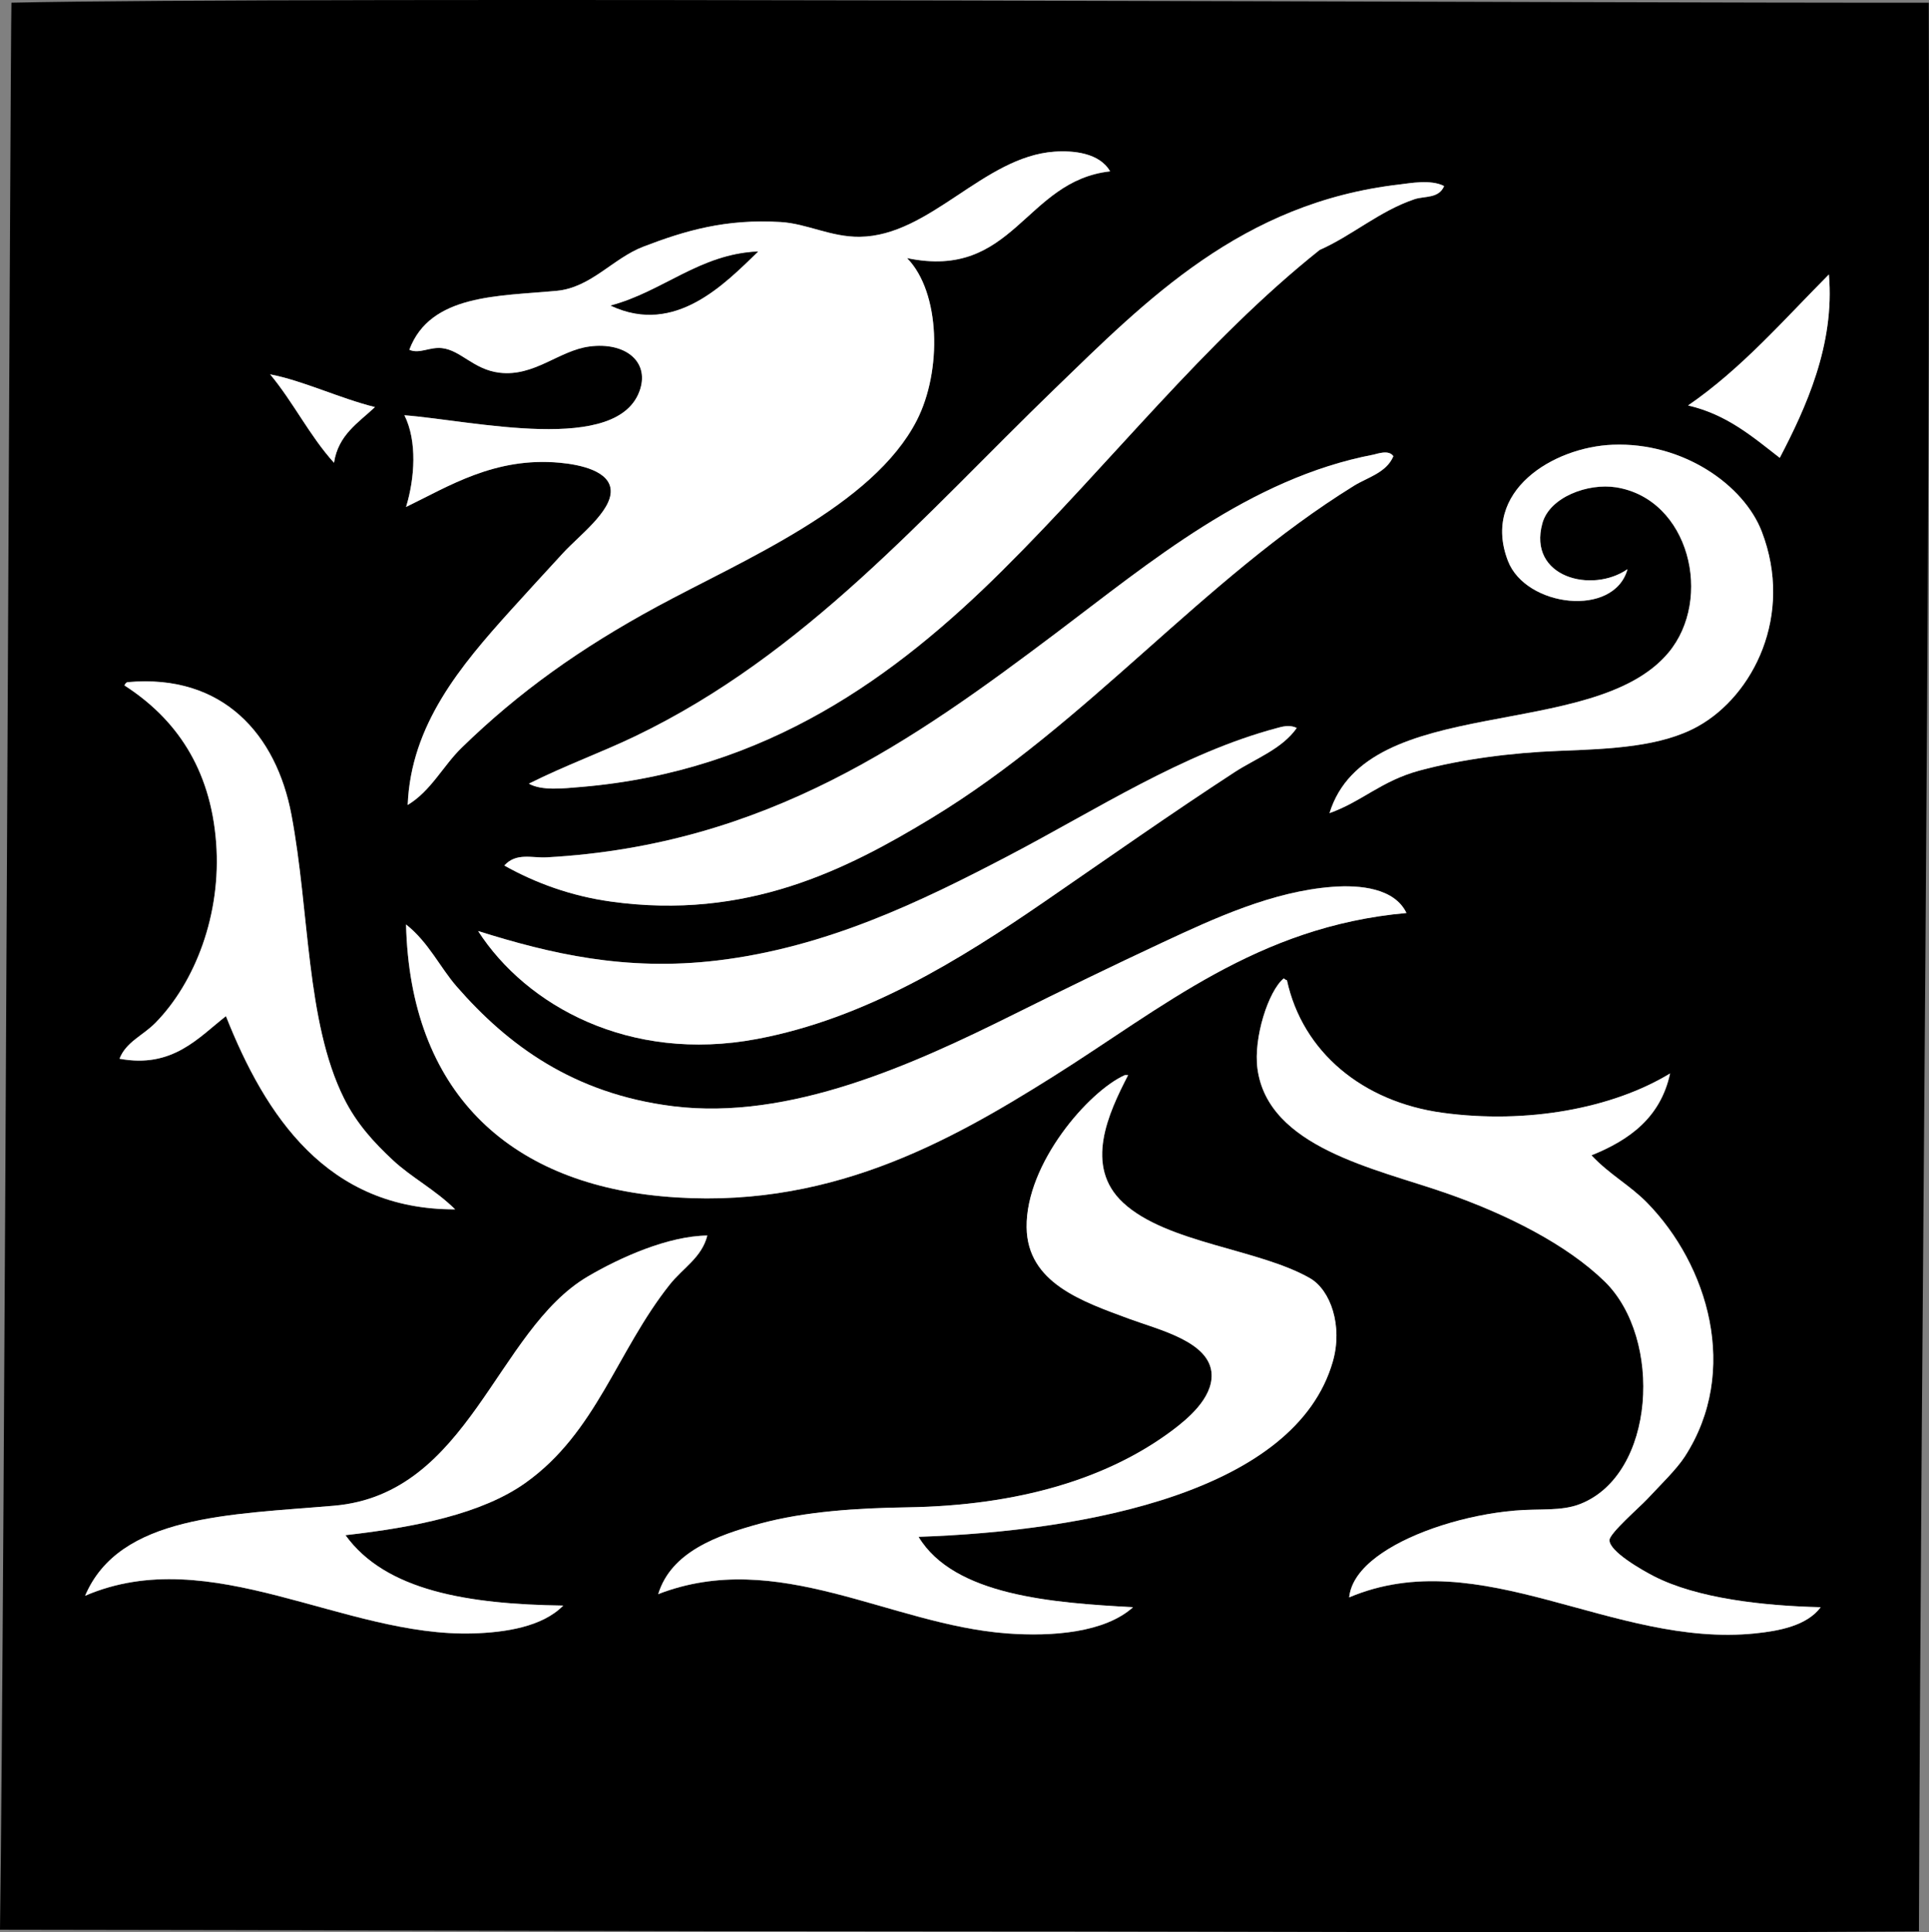 <?xml version="1.0" encoding="iso-8859-1"?>
<!-- Generator: Adobe Illustrator 19.2.0, SVG Export Plug-In . SVG Version: 6.00 Build 0)  -->
<svg version="1.1" xmlns="http://www.w3.org/2000/svg" xmlns:xlink="http://www.w3.org/1999/xlink" x="0px" y="0px"
	 viewBox="0 0 141.335 141.586" style="enable-background:new 0 0 141.335 141.586;" xml:space="preserve">
<rect x="0" y="0" width="141.335" height="141.586" fill="#808080" stroke="none"/>
<g id="Welsh_x5F_Development_x5F_Agency">
	<path style="fill-rule:evenodd;clip-rule:evenodd;" d="M141.318,0.198c0.131,45.857-0.539,92.073-0.72,141.318
		c-22.439,0.158-45.925-0.001-70.659,0c-23.611,0.001-47.059-0.099-69.939-0.12C0.331,118.053,0.75,2.81,0.839,0.198
		C21.931-0.267,117.347,0.238,141.318,0.198z M77.257,11.115c-5.201,0.364-9.113,6.184-14.275,6.238
		c-2.103,0.023-3.851-0.961-5.759-1.08c-4.054-0.252-7.039,0.635-10.077,1.8c-2.252,0.863-3.83,2.999-6.357,3.239
		c-4.237,0.402-9.268,0.225-10.797,4.319c0.748,0.329,1.483-0.226,2.398-0.12c1.383,0.16,2.306,1.569,4.199,1.799
		c2.564,0.312,4.356-1.622,6.598-1.919c2.587-0.343,4.362,1.065,3.72,3.119c-1.524,4.873-12.305,2.297-17.275,1.92
		c0.949,1.897,0.759,4.622,0.12,6.718c3.109-1.501,6.498-3.684,11.276-3.239c1.513,0.141,3.667,0.61,3.719,2.04
		c0.056,1.528-2.338,3.319-3.478,4.559c-1.432,1.556-2.695,2.932-3.839,4.199c-3.7,4.102-7.324,8.407-7.558,14.276
		c1.708-1.028,2.583-2.859,3.959-4.199c4.205-4.095,8.708-7.293,14.275-10.317c6.258-3.398,15.854-7.364,19.074-13.676
		c1.844-3.613,1.736-9.367-0.72-11.876c7.837,1.633,8.598-5.656,14.876-6.358C80.556,11.195,78.642,11.017,77.257,11.115z
		 M102.569,13.514c-11.607,1.328-18.611,8.515-25.312,14.996c-9.579,9.265-18.24,19.441-30.711,25.433
		c-2.473,1.188-5.117,2.137-7.798,3.479c0.943,0.531,2.491,0.354,3.839,0.24c13.621-1.15,23.089-8.155,30.831-15.835
		c7.956-7.892,14.839-16.796,23.273-23.513c2.362-1.04,4.397-2.862,6.958-3.719c0.726-0.243,1.764-0.029,2.159-0.959
		C104.847,13.122,103.247,13.436,102.569,13.514z M123.684,29.709c2.855,0.663,4.737,2.301,6.718,3.839
		c1.89-3.629,4.046-8.269,3.599-13.436C130.689,23.439,127.616,27.004,123.684,29.709z M19.794,27.43
		c1.691,2.028,2.908,4.53,4.679,6.478c0.308-2.051,1.786-2.932,2.999-4.079C24.847,29.172,22.212,27.894,19.794,27.43z
		 M104.009,56.461c3.056-0.825,6.699-1.307,10.197-1.44c3.85-0.146,7.502-0.301,10.197-1.799c4.045-2.249,7.041-8.132,4.679-14.276
		c-1.313-3.413-5.781-6.56-10.917-6.358c-4.372,0.172-9.657,3.404-7.678,8.518c1.309,3.379,7.77,4.169,8.758,0.6
		c-2.608,1.809-7.323,0.597-6.238-3.359c0.53-1.934,3.361-2.964,5.398-2.639c5.382,0.857,7.134,8.173,3.839,12.116
		c-5.508,6.59-22.093,2.88-24.833,11.757C99.805,58.728,101.191,57.222,104.009,56.461z M100.65,33.308
		c-9.101,1.737-16.408,7.908-23.273,13.076c-10.375,7.81-21.17,15.542-37.31,16.435c-1.104,0.061-2.234-0.37-3.118,0.6
		c2.286,1.281,4.887,2.232,7.797,2.639c9.94,1.39,17.254-2.32,23.514-6.119c11.442-6.944,19.82-17.462,30.951-24.352
		c0.98-0.607,2.373-0.948,2.879-2.159C101.76,32.922,100.887,33.263,100.65,33.308z M28.791,85.013
		c-1.393-1.296-2.675-2.693-3.599-4.559c-2.782-5.616-2.5-13.661-3.839-20.754c-1.104-5.845-4.985-10.347-11.997-9.717
		c-0.134,0.025-0.187,0.133-0.239,0.24c3.761,2.422,6.304,6.065,6.718,11.517c0.399,5.264-1.552,10.247-4.439,13.196
		c-0.935,0.954-2.157,1.398-2.64,2.639c3.892,0.727,5.793-1.56,7.798-3.119c2.885,7.275,7.4,14.189,16.795,14.156
		C31.829,87.127,30.166,86.292,28.791,85.013z M93.572,53.342c-6.921,1.844-13.166,5.951-19.674,9.357
		c-6.421,3.361-13.339,6.721-21.354,7.678c-6.707,0.8-12.231-0.499-17.515-2.16c3.546,5.491,11.099,9.655,20.394,7.917
		c7.998-1.495,14.964-5.849,21.113-10.077c4.736-3.257,9.268-6.45,13.916-9.478c1.539-1.002,3.472-1.692,4.559-3.239
		C94.479,53.071,93.889,53.258,93.572,53.342z M97.651,64.979c-4.396,0.325-8.697,2.315-12.477,4.079
		c-3.636,1.696-7.304,3.481-10.917,5.278c-7.294,3.628-16.381,7.792-24.952,6.718c-7.311-0.916-12.118-4.496-15.836-8.758
		c-1.242-1.424-2.058-3.245-3.719-4.559c0.3,12.214,7.451,18.86,18.715,19.914c12.003,1.124,20.995-3.937,28.671-8.757
		c8.058-5.06,14.963-11.013,25.913-11.997C102.177,65.072,99.64,64.831,97.651,64.979z M105.688,81.534
		c-5.849-0.8-10.254-4.445-11.396-9.717c-0.12,0-0.143-0.097-0.24-0.12c-1.115,0.915-2.219,4.348-1.919,6.598
		c0.769,5.785,8.63,7.321,13.796,9.117c4.509,1.568,8.872,3.787,11.637,6.478c4.291,4.178,3.737,14.161-1.8,16.315
		c-1.389,0.541-2.97,0.319-4.799,0.48c-3.529,0.309-7.381,1.52-9.717,3.119c-0.965,0.661-2.24,1.752-2.399,3.239
		c9.629-4.069,19.341,3.709,29.751,2.639c1.724-0.177,3.788-0.553,4.799-1.919c-4.204-0.1-9.06-0.641-12.236-2.279
		c-0.873-0.45-3.253-1.805-3.239-2.639c0.009-0.503,2.224-2.425,2.76-2.999c0.958-1.028,2.154-2.184,2.759-3.119
		c4.064-6.286,1.682-14.052-2.759-18.595c-1.265-1.294-2.744-2.056-4.079-3.479c2.793-1.126,5.062-2.775,5.759-5.998
		C118.149,81.214,111.879,82.381,105.688,81.534z M75.218,89.932c0.052,4.077,4.071,5.432,7.558,6.718
		c2.146,0.791,5.931,1.667,5.998,4.079c0.049,1.734-1.759,3.24-2.879,4.079c-4.716,3.531-11.25,5.513-19.435,5.638
		c-3.607,0.055-7.473,0.292-10.797,1.2c-3.137,0.857-6.487,2.064-7.437,5.159c8.764-3.389,16.976,2.241,25.553,2.879
		c3.347,0.249,7.175-0.063,9.237-1.919c-5.857-0.322-13.109-0.837-15.716-5.158c12.359-0.419,27.618-3.333,30.352-12.836
		c0.75-2.609-0.156-5.248-1.68-6.118c-3.771-2.155-10.478-2.558-13.676-5.519c-2.896-2.68-1.081-6.572,0.359-9.357
		c-0.08,0-0.16,0-0.24,0C79.763,79.958,75.157,85.256,75.218,89.932z M43.067,93.53c-6.74,3.963-8.657,15.94-18.595,16.796
		c-7.634,0.656-15.715,0.676-18.235,6.598c9.198-3.962,18.968,3.045,28.433,2.759c2.344-0.071,5.07-0.478,6.598-2.04
		c-6.939-0.099-13.009-1.067-15.955-5.158c5.144-0.581,10.015-1.571,13.196-3.839c5.191-3.7,6.67-9.612,10.557-14.516
		c0.979-1.235,2.343-1.972,2.759-3.599C48.966,90.562,45.454,92.127,43.067,93.53z"/>
	<path style="fill-rule:evenodd;clip-rule:evenodd;fill:#FFFFFF;" d="M81.336,12.554c-6.278,0.702-7.039,7.991-14.876,6.358
		c2.456,2.51,2.563,8.264,0.72,11.876c-3.221,6.312-12.816,10.278-19.074,13.676c-5.567,3.024-10.07,6.222-14.275,10.317
		c-1.376,1.339-2.251,3.17-3.959,4.199c0.233-5.869,3.857-10.174,7.558-14.276c1.144-1.267,2.407-2.643,3.839-4.199
		c1.141-1.24,3.534-3.031,3.478-4.559c-0.052-1.429-2.206-1.898-3.719-2.04c-4.778-0.445-8.167,1.738-11.276,3.239
		c0.639-2.096,0.829-4.821-0.12-6.718c4.971,0.377,15.751,2.954,17.275-1.92c0.642-2.055-1.133-3.462-3.72-3.119
		c-2.242,0.297-4.033,2.231-6.598,1.919c-1.894-0.23-2.816-1.639-4.199-1.799c-0.915-0.106-1.65,0.449-2.398,0.12
		c1.529-4.094,6.56-3.917,10.797-4.319c2.527-0.24,4.106-2.376,6.357-3.239c3.038-1.164,6.023-2.052,10.077-1.8
		c1.908,0.119,3.656,1.102,5.759,1.08c5.162-0.054,9.074-5.874,14.275-6.238C78.642,11.017,80.556,11.195,81.336,12.554z
		 M44.746,22.391c4.73,2.227,8.369-1.627,10.797-3.959C51.266,18.611,48.579,21.372,44.746,22.391z"/>
	<path style="fill-rule:evenodd;clip-rule:evenodd;fill:#FFFFFF;" d="M105.809,13.634c-0.396,0.93-1.434,0.717-2.159,0.959
		c-2.561,0.857-4.596,2.679-6.958,3.719c-8.435,6.717-15.317,15.621-23.273,23.513c-7.742,7.68-17.21,14.685-30.831,15.835
		c-1.348,0.114-2.896,0.291-3.839-0.24c2.681-1.342,5.325-2.291,7.798-3.479c12.471-5.992,21.132-16.168,30.711-25.433
		c6.701-6.48,13.705-13.668,25.312-14.996C103.247,13.436,104.847,13.122,105.809,13.634z"/>
	<path style="fill-rule:evenodd;clip-rule:evenodd;" d="M55.543,18.432c-2.428,2.332-6.067,6.186-10.797,3.959
		C48.579,21.372,51.266,18.611,55.543,18.432z"/>
	<path style="fill-rule:evenodd;clip-rule:evenodd;fill:#FFFFFF;" d="M134,20.112c0.447,5.167-1.709,9.807-3.599,13.436
		c-1.98-1.538-3.862-3.176-6.718-3.839C127.616,27.004,130.689,23.439,134,20.112z"/>
	<path style="fill-rule:evenodd;clip-rule:evenodd;fill:#FFFFFF;" d="M27.472,29.829c-1.213,1.147-2.691,2.028-2.999,4.079
		c-1.771-1.948-2.987-4.45-4.679-6.478C22.212,27.894,24.847,29.172,27.472,29.829z"/>
	<path style="fill-rule:evenodd;clip-rule:evenodd;fill:#FFFFFF;" d="M97.411,59.58c2.74-8.877,19.325-5.167,24.833-11.757
		c3.295-3.943,1.543-11.259-3.839-12.116c-2.037-0.325-4.868,0.705-5.398,2.639c-1.085,3.956,3.63,5.167,6.238,3.359
		c-0.988,3.569-7.449,2.78-8.758-0.6c-1.979-5.114,3.306-8.346,7.678-8.518c5.136-0.202,9.604,2.945,10.917,6.358
		c2.362,6.144-0.634,12.027-4.679,14.276c-2.695,1.499-6.348,1.653-10.197,1.799c-3.498,0.133-7.142,0.615-10.197,1.44
		C101.191,57.222,99.805,58.728,97.411,59.58z"/>
	<path style="fill-rule:evenodd;clip-rule:evenodd;fill:#FFFFFF;" d="M102.09,33.428c-0.506,1.211-1.898,1.552-2.879,2.159
		C88.08,42.478,79.702,52.996,68.26,59.94c-6.26,3.799-13.573,7.508-23.514,6.119c-2.91-0.407-5.511-1.358-7.797-2.639
		c0.884-0.97,2.015-0.539,3.118-0.6c16.14-0.894,26.935-8.625,37.31-16.435c6.865-5.168,14.173-11.339,23.273-13.076
		C100.887,33.263,101.76,32.922,102.09,33.428z"/>
	<path style="fill-rule:evenodd;clip-rule:evenodd;fill:#FFFFFF;" d="M33.35,88.612c-9.395,0.033-13.91-6.881-16.795-14.156
		c-2.005,1.559-3.905,3.846-7.798,3.119c0.482-1.241,1.705-1.685,2.64-2.639c2.887-2.95,4.838-7.933,4.439-13.196
		c-0.414-5.452-2.957-9.095-6.718-11.517c0.053-0.107,0.106-0.215,0.239-0.24c7.012-0.63,10.894,3.872,11.997,9.717
		c1.339,7.093,1.057,15.138,3.839,20.754c0.924,1.866,2.205,3.262,3.599,4.559C30.166,86.292,31.829,87.127,33.35,88.612z"/>
	<path style="fill-rule:evenodd;clip-rule:evenodd;fill:#FFFFFF;" d="M95.012,53.342c-1.087,1.546-3.02,2.236-4.559,3.239
		c-4.648,3.028-9.18,6.221-13.916,9.478c-6.149,4.228-13.115,8.582-21.113,10.077c-9.296,1.737-16.849-2.427-20.394-7.917
		c5.283,1.661,10.808,2.96,17.515,2.16c8.016-0.957,14.934-4.317,21.354-7.678c6.508-3.406,12.753-7.513,19.674-9.357
		C93.889,53.258,94.479,53.071,95.012,53.342z"/>
	<path style="fill-rule:evenodd;clip-rule:evenodd;fill:#FFFFFF;" d="M103.05,66.898c-10.95,0.983-17.855,6.937-25.913,11.997
		c-7.676,4.82-16.668,9.881-28.671,8.757c-11.264-1.054-18.415-7.7-18.715-19.914c1.661,1.314,2.477,3.135,3.719,4.559
		c3.718,4.262,8.525,7.842,15.836,8.758c8.571,1.074,17.658-3.09,24.952-6.718c3.613-1.797,7.281-3.582,10.917-5.278
		c3.779-1.764,8.08-3.754,12.477-4.079C99.64,64.831,102.177,65.072,103.05,66.898z"/>
	<path style="fill-rule:evenodd;clip-rule:evenodd;fill:#FFFFFF;" d="M122.364,78.655c-0.696,3.223-2.966,4.872-5.759,5.998
		c1.335,1.423,2.814,2.185,4.079,3.479c4.44,4.543,6.823,12.309,2.759,18.595c-0.604,0.936-1.801,2.091-2.759,3.119
		c-0.536,0.574-2.751,2.496-2.76,2.999c-0.014,0.834,2.366,2.189,3.239,2.639c3.177,1.638,8.032,2.18,12.236,2.279
		c-1.011,1.366-3.075,1.742-4.799,1.919c-10.41,1.07-20.122-6.708-29.751-2.639c0.159-1.487,1.435-2.579,2.399-3.239
		c2.336-1.599,6.188-2.81,9.717-3.119c1.829-0.161,3.41,0.061,4.799-0.48c5.537-2.154,6.091-12.138,1.8-16.315
		c-2.765-2.691-7.128-4.91-11.637-6.478c-5.166-1.796-13.027-3.332-13.796-9.117c-0.3-2.251,0.804-5.684,1.919-6.598
		c0.098,0.023,0.12,0.12,0.24,0.12c1.143,5.271,5.548,8.917,11.396,9.717C111.879,82.381,118.149,81.214,122.364,78.655z"/>
	<path style="fill-rule:evenodd;clip-rule:evenodd;fill:#FFFFFF;" d="M82.415,78.775c0.08,0,0.16,0,0.24,0
		c-1.44,2.785-3.256,6.677-0.359,9.357c3.198,2.96,9.904,3.364,13.676,5.519c1.523,0.87,2.43,3.509,1.68,6.118
		c-2.733,9.503-17.992,12.417-30.352,12.836c2.606,4.321,9.858,4.836,15.716,5.158c-2.063,1.856-5.891,2.168-9.237,1.919
		c-8.577-0.638-16.789-6.268-25.553-2.879c0.95-3.094,4.301-4.301,7.437-5.159c3.324-0.908,7.19-1.145,10.797-1.2
		c8.185-0.125,14.719-2.107,19.435-5.638c1.12-0.839,2.928-2.345,2.879-4.079c-0.067-2.411-3.852-3.287-5.998-4.079
		c-3.486-1.286-7.506-2.641-7.558-6.718C75.157,85.256,79.763,79.958,82.415,78.775z"/>
	<path style="fill-rule:evenodd;clip-rule:evenodd;fill:#FFFFFF;" d="M51.824,90.531c-0.416,1.628-1.78,2.364-2.759,3.599
		c-3.887,4.903-5.365,10.816-10.557,14.516c-3.182,2.268-8.052,3.258-13.196,3.839c2.946,4.091,9.017,5.06,15.955,5.158
		c-1.527,1.562-4.254,1.969-6.598,2.04c-9.465,0.286-19.234-6.721-28.433-2.759c2.521-5.921,10.602-5.941,18.235-6.598
		c9.937-0.855,11.854-12.832,18.595-16.796C45.454,92.127,48.966,90.562,51.824,90.531z"/>
</g>
<g id="Layer_1">
</g>
</svg>
